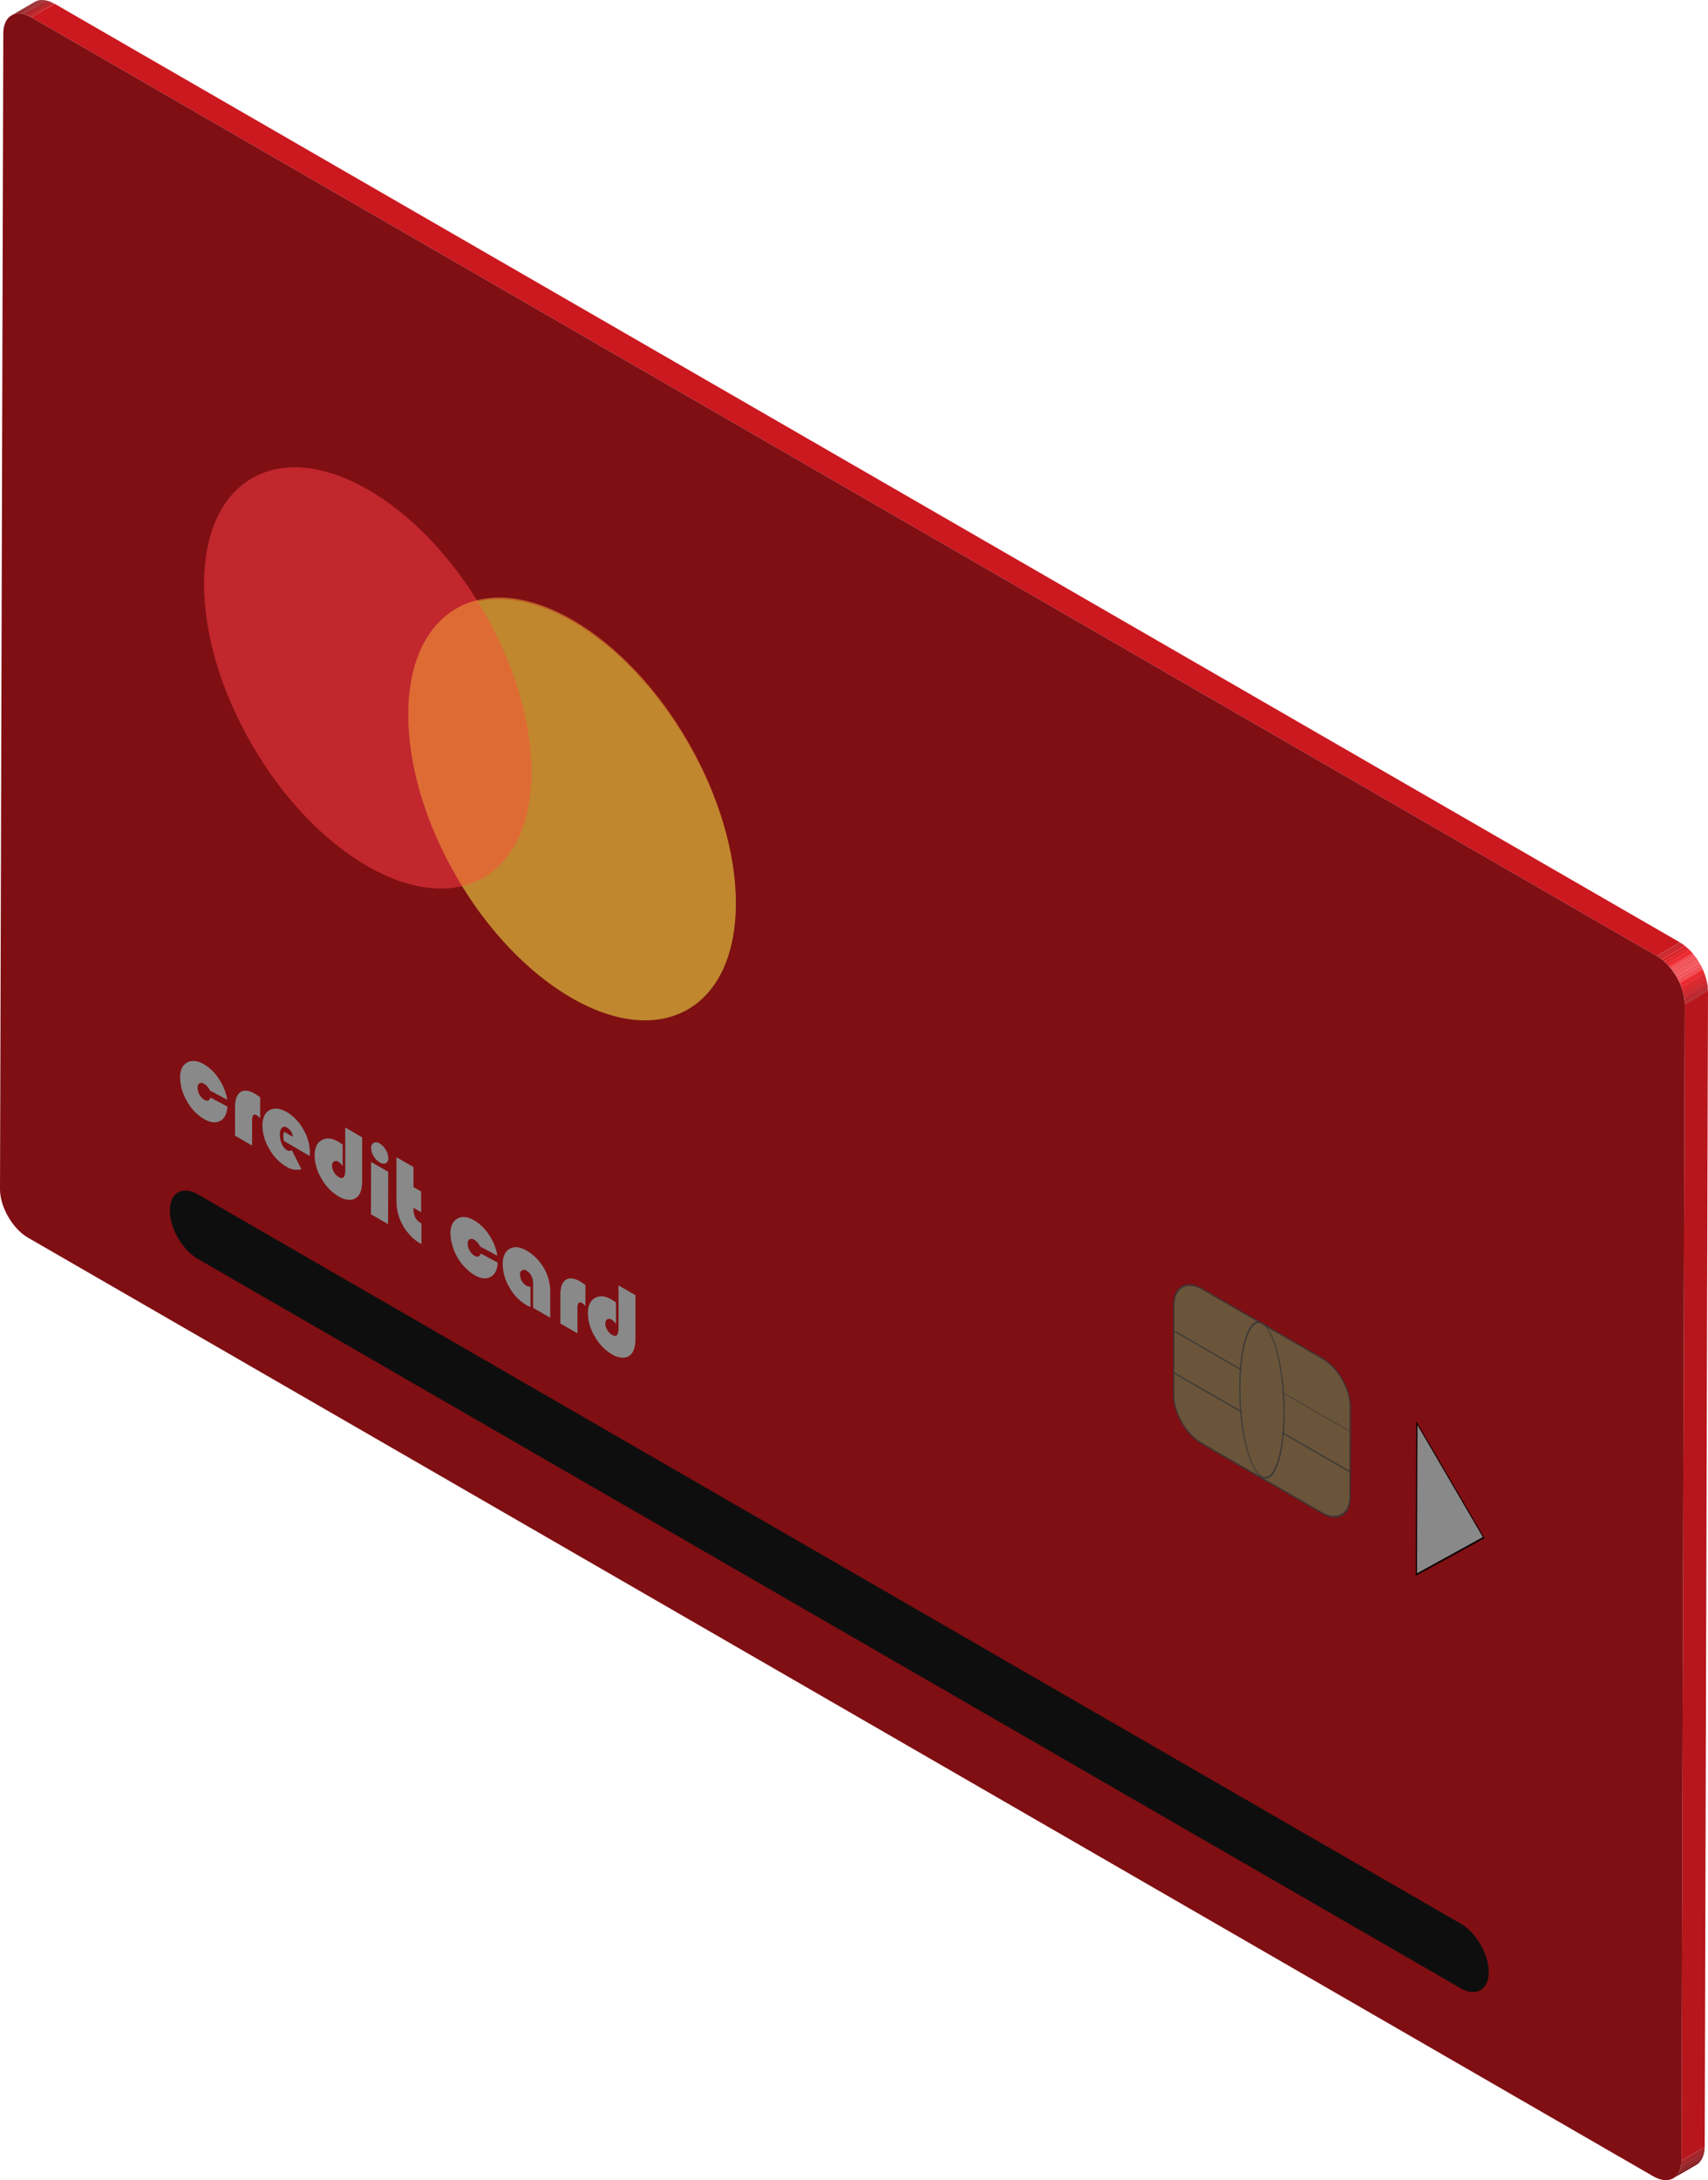 <svg xmlns="http://www.w3.org/2000/svg" xmlns:xlink="http://www.w3.org/1999/xlink" viewBox="0 0 518.11 661.16"><defs><style>.cls-1{fill:none;}.cls-2{isolation:isolate;}.cls-3{clip-path:url(#clip-path);}.cls-4{fill:#7b0f13;}.cls-5{fill:#800f13;}.cls-6{fill:#851014;}.cls-7{fill:#891015;}.cls-8{fill:#8e1116;}.cls-9{fill:#931116;}.cls-10{fill:#981217;}.cls-11{fill:#9c1218;}.cls-12{fill:#a11318;}.cls-13{fill:#a61419;}.cls-14{fill:#ab141a;}.cls-15{fill:#af151b;}.cls-16{fill:#b4151b;}.cls-17{fill:#b9161c;}.cls-18{fill:#be161d;}.cls-19{clip-path:url(#clip-path-2);}.cls-20{fill:#b7161c;}.cls-21{fill:#cc181f;}.cls-22{clip-path:url(#clip-path-3);}.cls-23{fill:#c2171e;}.cls-24{fill:#c7181e;}.cls-25{fill:#d11920;}.cls-26{fill:#d51920;}.cls-27{fill:#da1a21;}.cls-28{fill:#df1a22;}.cls-29{fill:#e41b23;}.cls-30{fill:#e81b23;}.cls-31{fill:#ed1c24;}.cls-32{fill:#ef373e;}.cls-33{fill:#f04349;}.cls-34{fill:#f14b52;}.cls-35{fill:#f15259;}.cls-36{fill:#f2595f;}.cls-37{fill:#7f0f13;}.cls-38{fill:#875e20;}.cls-39{fill:#c1272d;}.cls-40{opacity:0.5;}.cls-41{fill:#fbb03b;}.cls-42{fill:#898989;}.cls-43{fill:#0e0e0e;}.cls-44{fill:#6a543a;}.cls-45{fill:#373737;}</style><clipPath id="clip-path"><path class="cls-1" d="M3.48,4.67l7-4.09c1.55-.9,3.7-.78,6.06.58l-7,4.1C7.18,3.89,5,3.77,3.48,4.67Z"/></clipPath><clipPath id="clip-path-2"><path class="cls-1" d="M514.62,656.48l-7.05,4.1c1.53-.89,2.49-2.78,2.49-5.45l7.05-4.09C517.1,653.71,516.15,655.59,514.62,656.48Z"/></clipPath><clipPath id="clip-path-3"><path class="cls-1" d="M502.57,289.91l7.05-4.1c4.68,2.71,8.5,9.32,8.49,14.71l-7.05,4.09C511.07,299.23,507.25,292.61,502.57,289.91Z"/></clipPath></defs><title>Zasób 1</title><g id="Warstwa_2" data-name="Warstwa 2"><g id="Warstwa_1-2" data-name="Warstwa 1"><g class="cls-2"><g class="cls-2"><g class="cls-3"><g class="cls-2"><path class="cls-4" d="M3.48,4.67l7-4.09a3.42,3.42,0,0,1,.7-.32l-7,4.09a5.55,5.55,0,0,0-.7.32"/><path class="cls-5" d="M4.18,4.35,11.23.26a3.78,3.78,0,0,1,.6-.17l-7,4.1a3.77,3.77,0,0,0-.6.16"/><path class="cls-6" d="M4.78,4.19,11.83.09,12.32,0l-7,4.1a3.85,3.85,0,0,0-.49.07"/><path class="cls-7" d="M5.27,4.12,12.32,0l.44,0-7,4.1a3.17,3.17,0,0,0-.44,0"/><path class="cls-8" d="M5.71,4.1,12.76,0h.4l-7,4.1h-.4"/><path class="cls-9" d="M6.11,4.11,13.16,0l.38,0-7,4.1-.38,0"/><path class="cls-10" d="M6.49,4.15l7-4.1.37.06-7,4.1a2.5,2.5,0,0,0-.38-.06"/><path class="cls-11" d="M6.87,4.21l7-4.1.35.08-7,4.1-.34-.08"/><path class="cls-12" d="M7.21,4.29,14.26.19l.35.1-7,4.09-.35-.09"/><path class="cls-13" d="M7.56,4.38,14.61.29,15,.4l-7,4.09-.34-.11"/><path class="cls-14" d="M7.9,4.49,15,.4l.34.13-7,4.09L7.9,4.49"/><path class="cls-15" d="M8.25,4.62l7-4.09.34.14-7,4.1-.33-.15"/><path class="cls-16" d="M8.58,4.77,15.63.67,16,.83l-7,4.1-.35-.16"/><path class="cls-17" d="M8.93,4.93l7-4.1.35.18-7,4.1a2.79,2.79,0,0,0-.34-.18"/><path class="cls-18" d="M9.27,5.11,16.32,1l.27.15-7,4.1-.27-.15"/></g></g></g><g class="cls-2"><g class="cls-19"><g class="cls-2"><path class="cls-14" d="M510.06,655.13l7.05-4.09v0l-7.05,4.1v0"/><path class="cls-13" d="M510.06,655.16l7.05-4.1c0,.14,0,.27,0,.41l-7.05,4.09c0-.13,0-.27,0-.4"/><path class="cls-12" d="M510.05,655.56l7.05-4.09c0,.13,0,.26,0,.39L510,656c0-.13,0-.26,0-.4"/><path class="cls-11" d="M510,656l7.05-4.1c0,.14,0,.28,0,.41l-7,4.1c0-.14,0-.27,0-.41"/><path class="cls-10" d="M510,656.37l7-4.1-.06.4-7.05,4.1.06-.4"/><path class="cls-9" d="M509.93,656.77l7.05-4.1-.09.42-7.05,4.09c0-.13.06-.27.09-.41"/><path class="cls-8" d="M509.84,657.18l7.05-4.09c0,.15-.07.29-.11.43l-7,4.1c0-.14.08-.29.11-.44"/><path class="cls-7" d="M509.73,657.62l7-4.1c0,.15-.09.3-.15.45l-7.05,4.09a3.26,3.26,0,0,0,.15-.44"/><path class="cls-6" d="M509.58,658.06l7.05-4.09c-.06.16-.13.32-.2.48l-7,4.09c.07-.15.14-.31.2-.48"/><path class="cls-5" d="M509.38,658.54l7-4.09c-.1.2-.21.4-.32.58l-7.05,4.1a5.54,5.54,0,0,0,.32-.59"/><path class="cls-4" d="M509.06,659.13l7.05-4.1a4.39,4.39,0,0,1-1.49,1.45l-7.05,4.1a4.39,4.39,0,0,0,1.49-1.45"/></g></g></g><polygon class="cls-20" points="511.06 304.61 518.11 300.51 517.11 651.04 510.06 655.13 511.06 304.61"/><polygon class="cls-21" points="9.54 5.26 16.59 1.16 509.62 285.81 502.57 289.91 9.54 5.26"/><g class="cls-2"><g class="cls-22"><g class="cls-2"><path class="cls-18" d="M502.57,289.91l7.05-4.1.09.05-7,4.1-.09,0"/><path class="cls-23" d="M502.66,290l7-4.1.35.22-7.05,4.1c-.11-.08-.23-.15-.35-.22"/><path class="cls-24" d="M503,290.18l7.05-4.1.36.24-7.05,4.09-.36-.23"/><path class="cls-21" d="M503.37,290.41l7.05-4.09.36.26-7,4.09-.37-.26"/><path class="cls-25" d="M503.74,290.67l7-4.09.38.28-7.05,4.1-.37-.29"/><path class="cls-26" d="M504.11,291l7.05-4.1.37.31-7,4.09-.37-.3"/><path class="cls-27" d="M504.48,291.26l7-4.09c.13.1.25.21.38.33l-7.05,4.09-.38-.33"/><path class="cls-28" d="M504.86,291.59l7.05-4.09.37.34-7,4.1c-.12-.12-.24-.24-.37-.35"/><path class="cls-29" d="M505.23,291.94l7-4.1.36.36-7.05,4.09-.36-.35"/><path class="cls-30" d="M505.59,292.29l7.05-4.09.35.36-7.05,4.1c-.11-.13-.23-.25-.35-.37"/><path class="cls-31" d="M505.94,292.66l7.05-4.1.33.37-7.05,4.1-.33-.37"/><path class="cls-32" d="M506.27,293l7.05-4.1.33.38-7,4.1-.33-.38"/><path class="cls-33" d="M506.6,293.41l7-4.1.33.41-7.05,4.1-.33-.41"/><path class="cls-34" d="M506.93,293.82l7.05-4.1.38.5-7.05,4.1c-.12-.17-.25-.34-.38-.5"/><path class="cls-35" d="M507.31,294.32l7.05-4.1.54.77-7,4.1c-.17-.26-.35-.52-.54-.77"/><path class="cls-36" d="M507.85,295.09l7-4.1c.22.33.43.67.64,1l-7,4.09c-.2-.34-.42-.68-.64-1"/><path class="cls-35" d="M508.49,296.1l7-4.09.42.75-7.05,4.1c-.13-.26-.28-.51-.42-.76"/><path class="cls-34" d="M508.91,296.86l7.05-4.1c.09.17.18.34.26.51l-7,4.1-.27-.51"/><path class="cls-33" d="M509.18,297.37l7-4.1c.08.15.15.3.22.45l-7.05,4.1-.21-.45"/><path class="cls-32" d="M509.39,297.82l7.05-4.1c.07.14.13.28.19.42l-7.05,4.09c-.06-.13-.12-.27-.19-.41"/><path class="cls-31" d="M509.58,298.23l7.05-4.09.18.41-7,4.09-.18-.41"/><path class="cls-30" d="M509.76,298.64l7-4.09c.05.14.11.28.16.41l-7,4.1-.17-.42"/><path class="cls-29" d="M509.93,299.06l7-4.1c.06.14.11.28.16.42l-7.05,4.1-.15-.42"/><path class="cls-28" d="M510.08,299.48l7.05-4.1.15.44-7,4.09a3.66,3.66,0,0,0-.15-.43"/><path class="cls-27" d="M510.23,299.91l7-4.09c.05.14.1.29.14.44l-7,4.09-.15-.44"/><path class="cls-26" d="M510.38,300.35l7-4.09c.05.15.09.3.14.45l-7,4.09c0-.15-.09-.3-.13-.45"/><path class="cls-25" d="M510.51,300.8l7-4.09c0,.15.08.3.11.45l-7,4.1-.12-.46"/><path class="cls-21" d="M510.63,301.26l7-4.1c0,.15.08.3.11.45l-7,4.09c0-.15-.07-.29-.1-.44"/><path class="cls-24" d="M510.73,301.7l7-4.09.09.44-7.05,4.09-.09-.44"/><path class="cls-23" d="M510.82,302.14l7.05-4.09c0,.14,0,.28.07.43l-7.05,4.09c0-.14,0-.28-.07-.43"/><path class="cls-18" d="M510.89,302.57l7.05-4.09.06.42L511,303a3.41,3.41,0,0,0-.06-.43"/><path class="cls-17" d="M511,303l7.05-4.1c0,.14,0,.28,0,.42l-7,4.09c0-.13,0-.27-.05-.41"/><path class="cls-16" d="M511,303.41l7-4.09,0,.41L511,303.82l0-.41"/><path class="cls-15" d="M511,303.82l7.05-4.09c0,.13,0,.27,0,.41l-7.05,4.09c0-.13,0-.27,0-.41"/><path class="cls-14" d="M511.05,304.23l7.05-4.09c0,.12,0,.25,0,.38l-7.05,4.09c0-.12,0-.25,0-.38"/></g></g></g><path class="cls-37" d="M502.57,289.91c4.68,2.7,8.5,9.32,8.49,14.7l-1,350.52c0,5.38-3.85,7.57-8.53,4.87L8.49,375.34C3.8,372.64,0,366,0,360.65L1,10.13C1,4.74,4.85,2.55,9.54,5.26Z"/></g><ellipse class="cls-38" cx="173.56" cy="245.58" rx="40.55" ry="70" transform="translate(-99.89 120.45) rotate(-30.16)"/><ellipse class="cls-39" cx="111.56" cy="205.58" rx="40.55" ry="70" transform="translate(-88.19 83.89) rotate(-30.16)"/><g class="cls-40"><path class="cls-41" d="M173.69,188c27.44,15.84,49.61,54.33,49.52,86s-22.41,44.44-49.85,28.6-49.61-54.33-49.52-86S146.25,172.19,173.69,188Z"/></g><g class="cls-2"><path d="M429.62,431.05l20.69,35.39-20.82,11.43Zm.36,1.18-.13,44.88,19.95-11L430,432.23"/><polygon class="cls-42" points="429.98 432.23 449.8 466.15 429.85 477.11 429.98 432.23"/></g><path class="cls-42" d="M61.9,322.78a13.65,13.65,0,0,1,4.57,4.52,15.33,15.33,0,0,1,2.45,6.21l-5.25-2.8a4.41,4.41,0,0,0-1.71-2,1.41,1.41,0,0,0-1.46-.17,1.46,1.46,0,0,0-.57,1.36,4.21,4.21,0,0,0,.59,2.09A4.13,4.13,0,0,0,62,333.53c.87.51,1.5.28,1.87-.68L69,335.59q-.23,3.32-2.25,4.36c-1.34.71-3,.5-4.89-.61a14.13,14.13,0,0,1-5.14-5.4,14.35,14.35,0,0,1-2.09-7.19c0-2.24.72-3.74,2.14-4.52S59.92,321.63,61.9,322.78Z"/><path class="cls-42" d="M77.32,331.68a18.77,18.77,0,0,1,1.59,1.09l0,6.37a4,4,0,0,0-1-.92c-1-.55-1.42,0-1.43,1.67l0,7.52-5.18-3,0-8.67c0-2.29.55-3.81,1.65-4.54S75.5,330.63,77.32,331.68Z"/><path class="cls-42" d="M87,337.23a14,14,0,0,1,5,5.27,13.72,13.72,0,0,1,2,7q0,.34-.06,1.08L86.13,346a5.66,5.66,0,0,1-.18-1.36,3.62,3.62,0,0,1,.25-1.41l2.64,1.52A3.61,3.61,0,0,0,87.11,342a1.22,1.22,0,0,0-1.59,0,2.84,2.84,0,0,0-.61,2.08,6.84,6.84,0,0,0,.58,2.84A3.9,3.9,0,0,0,87,348.79a1.33,1.33,0,0,0,1.5,0l2.94,5.79a5.62,5.62,0,0,1-4.59-.79,14.26,14.26,0,0,1-5.16-5.36,13.94,13.94,0,0,1-2.08-7.07q0-3.49,2.13-4.68T87,337.23Z"/><path class="cls-42" d="M109.86,344.93l0,13.23q0,3.66-1.68,5a3.44,3.44,0,0,1-2.44.69,6.61,6.61,0,0,1-3-1,14.47,14.47,0,0,1-5.2-5.4,13.8,13.8,0,0,1-2.1-7.08q0-3.36,2.12-4.6c1.41-.81,3.07-.68,5,.43.31.18.77.48,1.39.9l0,6.56a4.09,4.09,0,0,0-1.27-1.31,1.3,1.3,0,0,0-1.38-.12,1.4,1.4,0,0,0-.58,1.3,3.84,3.84,0,0,0,.59,1.93,4,4,0,0,0,1.42,1.48c1.34.77,2,.1,2-2l0-13Z"/><path class="cls-42" d="M113.32,350.61a4.59,4.59,0,0,1-.72-2.45,1.6,1.6,0,0,1,.77-1.57,1.83,1.83,0,0,1,1.83.2,5.12,5.12,0,0,1,1.81,1.9,4.76,4.76,0,0,1,.77,2.46,1.65,1.65,0,0,1-.73,1.61,1.93,1.93,0,0,1-1.87-.27A5.08,5.08,0,0,1,113.32,350.61Z"/><polygon class="cls-42" points="112.53 368.24 112.57 352.37 117.76 355.36 117.71 371.23 112.53 368.24"/><path class="cls-42" d="M125.43,353.92V360l2.32,1.34,0,6.28-2.32-1.34a6.63,6.63,0,0,0,.51,2.91,4.56,4.56,0,0,0,1.91,1.82l0,6.26-.6-.33a12.59,12.59,0,0,1-3.31-2.85,16.08,16.08,0,0,1-2.5-4,15.38,15.38,0,0,1-1.18-6.14l0-13Z"/><path class="cls-42" d="M143.84,370.09a13.81,13.81,0,0,1,4.57,4.51,15.59,15.59,0,0,1,2.46,6.22L145.61,378a4.44,4.44,0,0,0-1.71-2,1.41,1.41,0,0,0-1.46-.17,1.46,1.46,0,0,0-.57,1.36,4.19,4.19,0,0,0,.6,2.09,4,4,0,0,0,1.5,1.56c.87.51,1.5.28,1.87-.69L151,382.9q-.22,3.32-2.24,4.36c-1.35.7-3,.51-4.9-.6a15.78,15.78,0,0,1-7.22-12.6c0-2.23.71-3.74,2.14-4.52S141.87,368.94,143.84,370.09Z"/><path class="cls-42" d="M159.71,379.26a14,14,0,0,1,5.28,5.31,14.23,14.23,0,0,1,1.92,7.27l0,7.78-5.19-3,0-7.35a5,5,0,0,0-.53-2.32,3.68,3.68,0,0,0-1.43-1.58,1.23,1.23,0,0,0-2,1.15,4.05,4.05,0,0,0,1.9,3.37,2,2,0,0,0,1.26.31v6.17a9.79,9.79,0,0,1-1.17-.55,14.36,14.36,0,0,1-5.19-5.35,13.94,13.94,0,0,1-2.06-7.11c0-2.31.71-3.86,2.12-4.65S157.71,378.1,159.71,379.26Z"/><path class="cls-42" d="M176,388.62a17.37,17.37,0,0,1,1.58,1.09l0,6.37a3.81,3.81,0,0,0-1-.92c-.95-.55-1.42,0-1.43,1.67l0,7.52-5.17-3,0-8.68c0-2.29.55-3.81,1.65-4.54S174.13,387.57,176,388.62Z"/><path class="cls-42" d="M192.76,392.79l0,13.23c0,2.44-.57,4.1-1.68,5a3.49,3.49,0,0,1-2.44.7,6.75,6.75,0,0,1-3-1,14.47,14.47,0,0,1-5.2-5.4,13.79,13.79,0,0,1-2.1-7.07c0-2.25.71-3.78,2.12-4.61s3.07-.68,5,.43c.31.18.77.48,1.39.9l0,6.56a4.09,4.09,0,0,0-1.27-1.31,1.31,1.31,0,0,0-1.38-.12,1.41,1.41,0,0,0-.58,1.3,3.84,3.84,0,0,0,.59,1.93,3.9,3.9,0,0,0,1.42,1.48c1.34.77,2,.1,2-2l0-13Z"/><path class="cls-43" d="M443.12,583.38c4.69,2.7,8.5,9.32,8.49,14.7s-3.86,7.57-8.55,4.87L60,381.77c-4.68-2.7-8.5-9.31-8.49-14.69s3.86-7.57,8.54-4.87Z"/><path class="cls-44" d="M401.14,412.14c4.6,2.66,8.33,9.11,8.31,14.4l-.08,27.3c0,5.29-3.77,7.42-8.36,4.77l-36.54-21.09c-4.59-2.66-8.32-9.12-8.31-14.4l.08-27.3c0-5.29,3.77-7.42,8.37-4.77Z"/><path class="cls-45" d="M401.14,411.74c4.79,2.76,8.68,9.49,8.66,15l-.08,27.31c0,5.5-3.92,7.73-8.71,5l-36.54-21.09c-4.79-2.77-8.67-9.5-8.66-15l.08-27.31c0-5.51,3.92-7.73,8.72-5Zm8.23,42.1.08-27.3c0-5.29-3.71-11.74-8.31-14.4l-36.53-21.09c-4.6-2.65-8.35-.52-8.37,4.77l-.08,27.3c0,5.28,3.72,11.74,8.31,14.4L401,458.61c4.59,2.65,8.35.52,8.36-4.77"/><path class="cls-45" d="M382.87,401.15c3.85,2.22,6.84,14.26,6.81,27.4s-3.09,21.69-6.94,19.46-6.85-14.26-6.81-27.4S379,398.92,382.87,401.15Zm-.13,46.46c3.6,2.07,6.55-6.57,6.58-19.27s-2.85-24.71-6.45-26.79-6.55,6.57-6.58,19.27,2.86,24.71,6.45,26.79"/><ellipse class="cls-44" cx="382.81" cy="424.58" rx="6.44" ry="23.36" transform="translate(-19.02 17.95) rotate(-2.62)"/><polygon class="cls-45" points="409.28 433.88 409.28 434.07 388.9 422.3 388.9 422.2 388.9 422.11 409.28 433.88"/><polygon class="cls-45" points="409.27 446 409.27 446.41 388.86 434.62 388.86 434.43 388.86 434.22 409.27 446"/><polygon class="cls-45" points="376.69 415.31 376.69 415.68 356.24 403.87 356.24 403.68 356.24 403.5 376.69 415.31"/><polygon class="cls-45" points="376.74 428.03 376.74 428.43 356.25 416.6 356.25 416.4 356.25 416.2 376.74 428.03"/></g></g></svg>